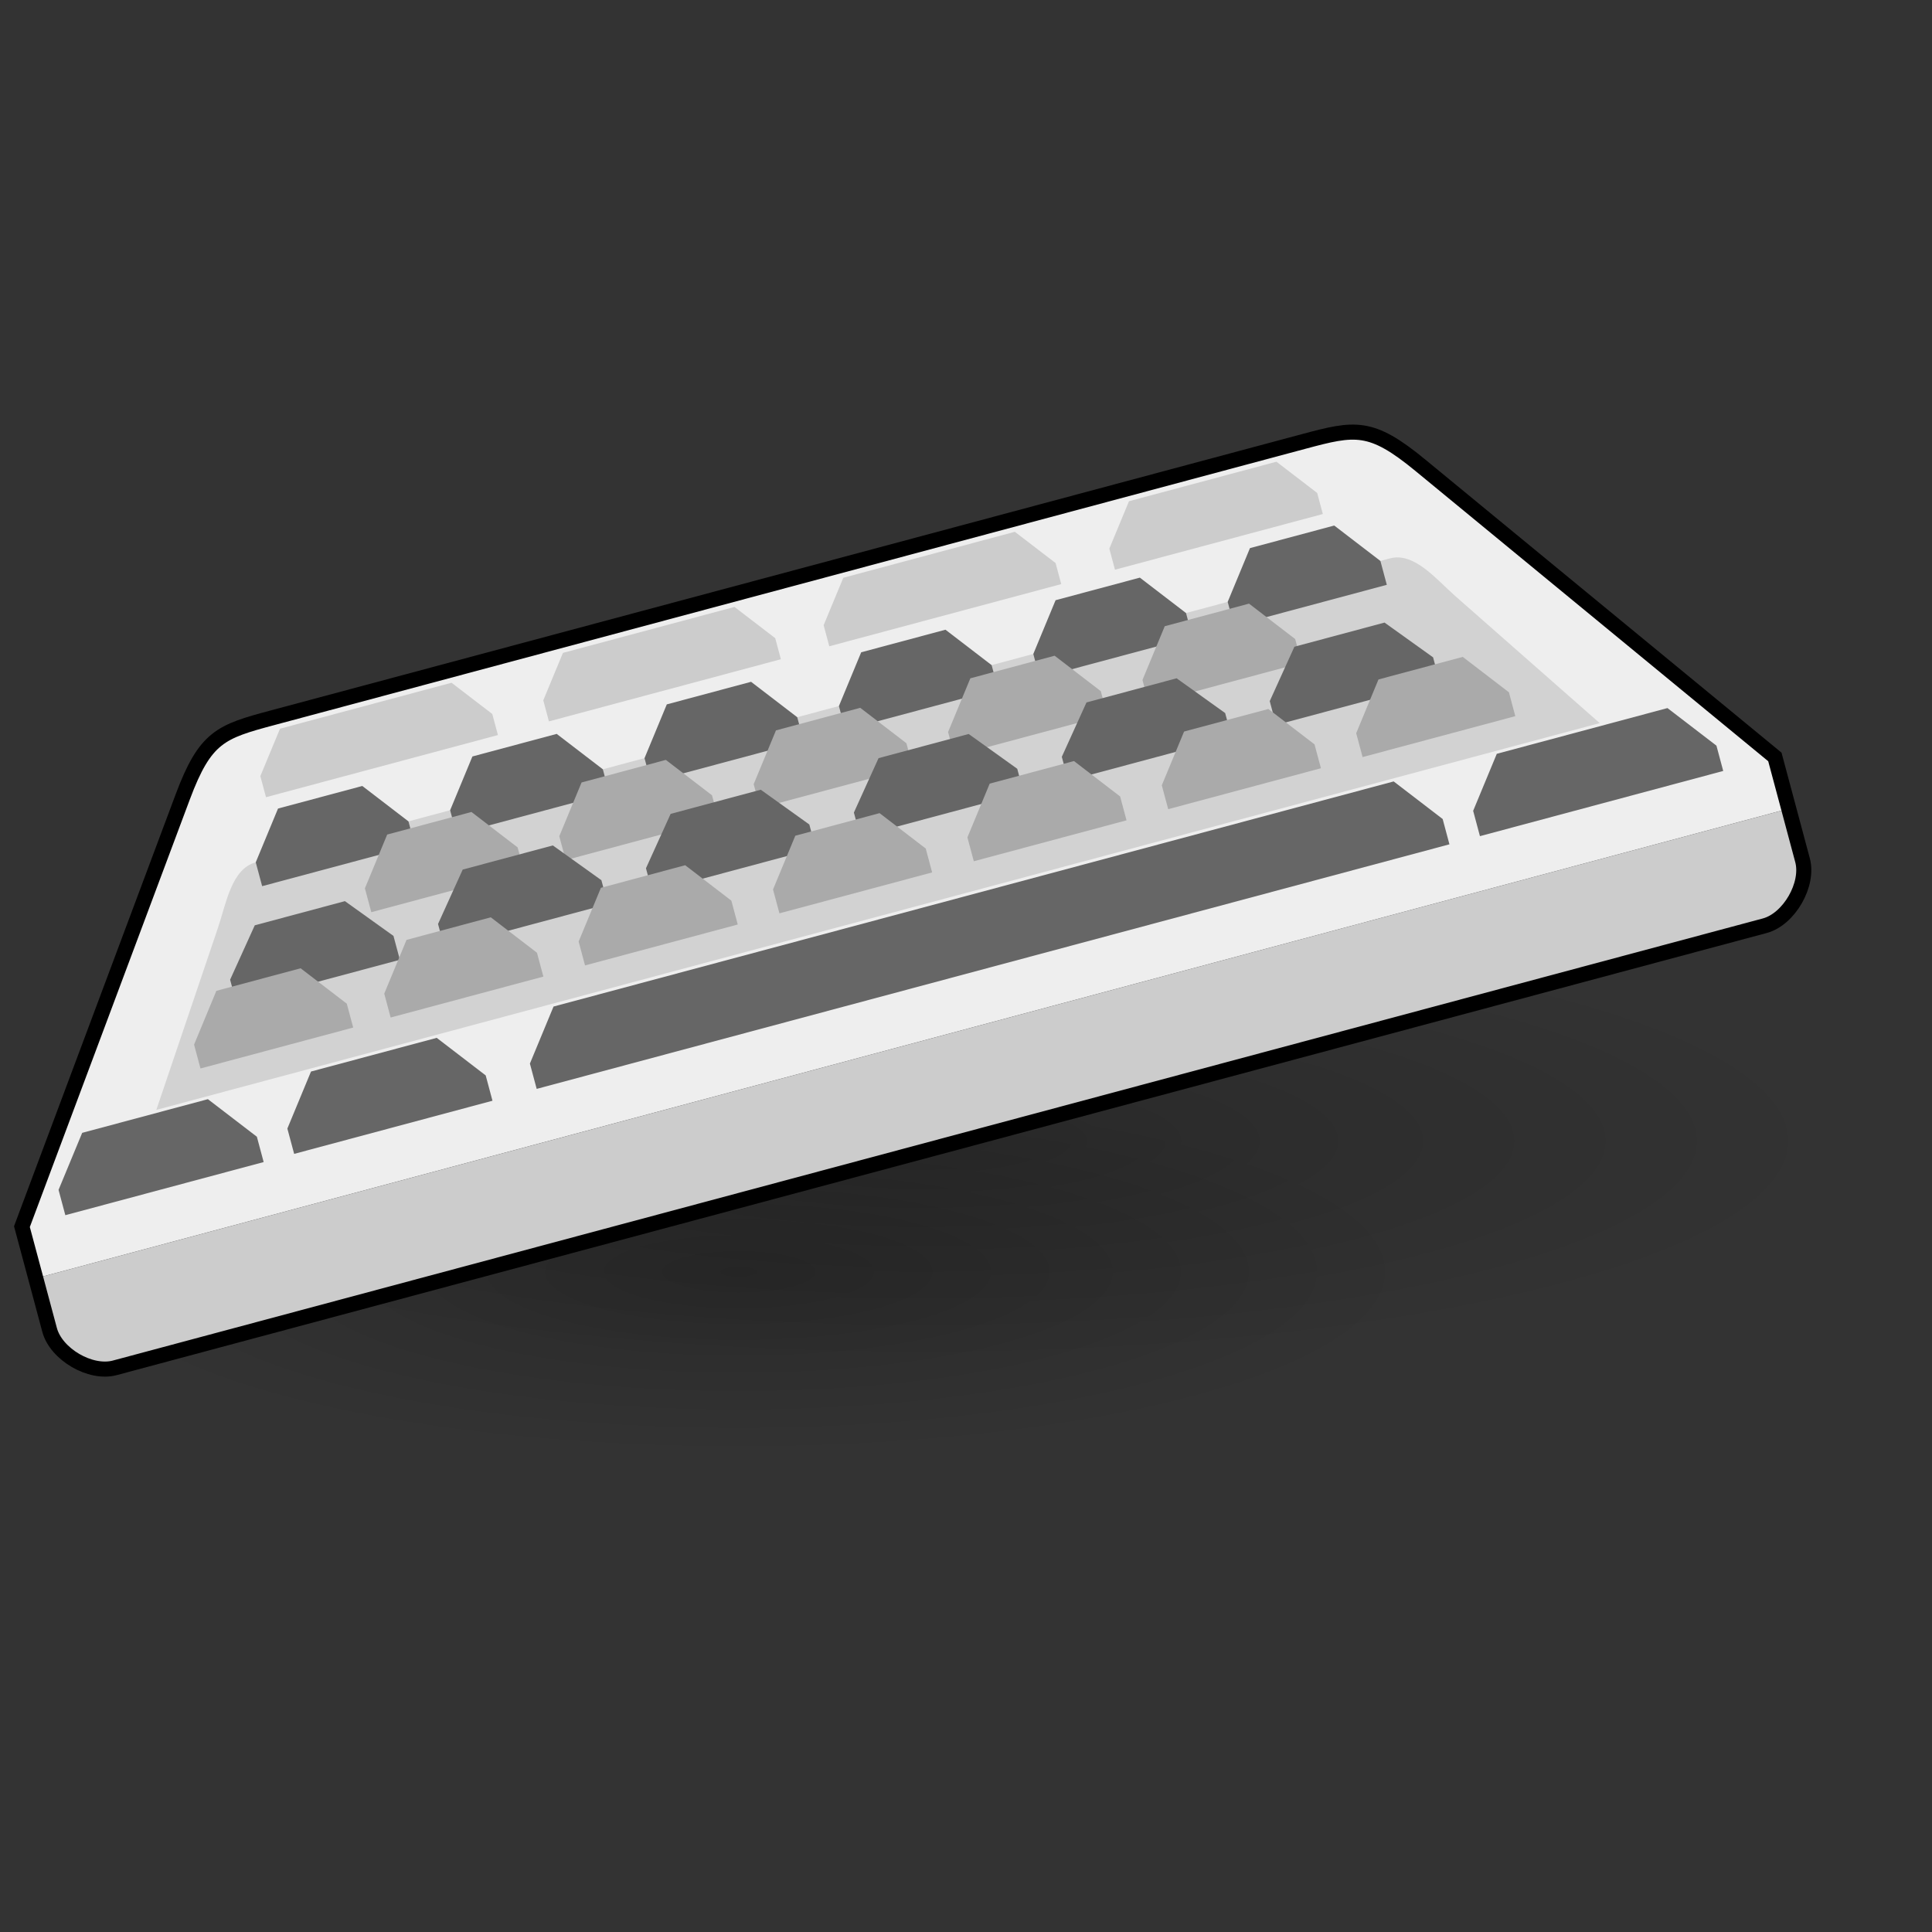 <?xml version="1.0" encoding="UTF-8" standalone="no"?>
<!DOCTYPE svg PUBLIC "-//W3C//DTD SVG 20010904//EN"
"http://www.w3.org/TR/2001/REC-SVG-20010904/DTD/svg10.dtd">
<!-- Created with Inkscape (http://www.inkscape.org/) -->
<svg
   id="svg1"
   sodipodi:version="0.32"
   inkscape:version="0.40cvs"
   width="128pt"
   height="128pt"
   sodipodi:docname="gok.svg"
   sodipodi:docbase="/home/andy/.icons/warty/scalable/apps"
   xmlns="http://www.w3.org/2000/svg"
   xmlns:cc="http://web.resource.org/cc/"
   xmlns:inkscape="http://www.inkscape.org/namespaces/inkscape"
   xmlns:sodipodi="http://sodipodi.sourceforge.net/DTD/sodipodi-0.dtd"
   xmlns:rdf="http://www.w3.org/1999/02/22-rdf-syntax-ns#"
   xmlns:dc="http://purl.org/dc/elements/1.1/"
   xmlns:xlink="http://www.w3.org/1999/xlink">
  <rect width="100%" height="100%" fill="#333333" stroke="none"/>
  <defs
     id="defs3">
    <radialGradient
       inkscape:collect="always"
       xlink:href="#MaterialSoftShadow"
       id="radialGradient2044"
       cx="-289.091"
       cy="598.367"
       fx="-289.091"
       fy="598.367"
       r="125.205"
       gradientUnits="userSpaceOnUse" />
    <linearGradient
       id="linearGradient1693">
      <stop
         style="stop-color:#ffffff;stop-opacity:1;"
         offset="0"
         id="stop1694" />
      <stop
         style="stop-color:#ffffff;stop-opacity:0;"
         offset="1"
         id="stop1695" />
    </linearGradient>
    <linearGradient
       id="MaterialSoftShadow">
      <stop
         style="stop-color:#000000;stop-opacity:0.212;"
         offset="0"
         id="stop2619" />
      <stop
         style="stop-color:#000000;stop-opacity:0.098;"
         offset="0.5"
         id="stop2621" />
      <stop
         style="stop-color:#000000;stop-opacity:0;"
         offset="1"
         id="stop2620" />
    </linearGradient>
    <radialGradient
       inkscape:collect="always"
       xlink:href="#MaterialSoftShadow"
       id="radialGradient7866"
       cx="-289.091"
       cy="598.367"
       fx="-289.091"
       fy="598.367"
       r="125.205"
       gradientUnits="userSpaceOnUse" />
  </defs>
  <sodipodi:namedview
     id="base"
     pagecolor="#ffffff"
     bordercolor="#666666"
     borderopacity="1.0"
     inkscape:pageopacity="0.0"
     inkscape:pageshadow="2"
     inkscape:zoom="1.4016105"
     inkscape:cx="190.64748"
     inkscape:cy="20.565985"
     inkscape:window-width="640"
     inkscape:window-height="524"
     inkscape:window-x="261"
     inkscape:window-y="47"
     showgrid="true"
     inkscape:grid-points="false"
     gridtolerance="5mm"
     gridspacingx="3mm"
     gridspacingy="3mm"
     inkscape:current-layer="svg1" />
  <g
     id="g1136"
     transform="matrix(1.25,0,0,1.222,-7.259,-55.932)">
    <path
       sodipodi:type="arc"
       style="fill:url(#radialGradient2044);fill-opacity:1;fill-rule:evenodd;stroke:none;stroke-width:1pt;stroke-linecap:butt;stroke-linejoin:miter;stroke-opacity:1;"
       id="path1137"
       sodipodi:cx="-289.09140"
       sodipodi:cy="598.36652"
       sodipodi:rx="125.20509"
       sodipodi:ry="125.20509"
       d="M -163.886 598.367 A 125.205 125.205 0 1 0 -414.296,598.367 A 125.205 125.205 0 1 0 -163.886 598.367 z"
       transform="matrix(-0.384,0,0,0.106,-52.996,74.281)" />
    <path
       sodipodi:type="arc"
       style="fill:url(#radialGradient7866);fill-opacity:1;fill-rule:evenodd;stroke:none;stroke-width:1pt;stroke-linecap:butt;stroke-linejoin:miter;stroke-opacity:1;"
       id="path1138"
       sodipodi:cx="-289.09140"
       sodipodi:cy="598.36652"
       sodipodi:rx="125.20509"
       sodipodi:ry="125.20509"
       d="M -163.886 598.367 A 125.205 125.205 0 1 0 -414.296,598.367 A 125.205 125.205 0 1 0 -163.886 598.367 z"
       transform="matrix(-0.515,0,0,0.128,-77.959,51.661)" />
  </g>
  <g
     id="g1969"
     transform="matrix(0.794,0,0,0.72,-4.312,19.941)">
    <path
       sodipodi:type="arc"
       style="fill:url(#radialGradient2044);fill-opacity:1;fill-rule:evenodd;stroke:none;stroke-width:1pt;stroke-linecap:butt;stroke-linejoin:miter;stroke-opacity:1;"
       id="path1968"
       sodipodi:cx="-289.09140"
       sodipodi:cy="598.36652"
       sodipodi:rx="125.20509"
       sodipodi:ry="125.20509"
       d="M -163.886 598.367 A 125.205 125.205 0 1 0 -414.296,598.367 A 125.205 125.205 0 1 0 -163.886 598.367 z"
       transform="matrix(-0.384,0,0,0.106,-52.996,74.281)" />
    <path
       sodipodi:type="arc"
       style="fill:url(#radialGradient7866);fill-opacity:1;fill-rule:evenodd;stroke:none;stroke-width:1pt;stroke-linecap:butt;stroke-linejoin:miter;stroke-opacity:1;"
       id="path5460"
       sodipodi:cx="-289.09140"
       sodipodi:cy="598.36652"
       sodipodi:rx="125.20509"
       sodipodi:ry="125.20509"
       d="M -163.886 598.367 A 125.205 125.205 0 1 0 -414.296,598.367 A 125.205 125.205 0 1 0 -163.886 598.367 z"
       transform="matrix(-0.515,0,0,0.128,-77.959,51.661)" />
  </g>
  <path
     style="fill:#eeeeee;fill-opacity:1;fill-rule:evenodd;stroke:none;stroke-width:1.25;stroke-linecap:butt;stroke-linejoin:miter;stroke-miterlimit:4;stroke-opacity:1;"
     d="M 1.933,108.375 L 16.162,70.393 C 18.15,65.087 19.496,64.619 24.05,63.398 L 115.136,38.992 C 119.69,37.772 121.09,37.504 125.465,41.106 L 156.778,66.884 L 157.999,71.438 L 3.153,112.929 L 1.933,108.375 z "
     id="path1029"
     sodipodi:nodetypes="czzzzcccc" />
  <path
     style="fill:#d2d2d2;fill-opacity:1;fill-rule:evenodd;stroke:none;stroke-width:1pt;stroke-linecap:butt;stroke-linejoin:miter;stroke-opacity:1;"
     d="M 22.592,76.173 C 20.445,76.749 19.97,79.843 19.258,81.948 L 13.81,98.042 L 141.314,63.877 L 128.561,52.66 C 126.892,51.192 124.933,48.751 122.786,49.326 L 22.592,76.173 z "
     id="path1656"
     sodipodi:nodetypes="czcczzz" />
  <path
     style="fill:#666666;fill-opacity:1;fill-rule:evenodd;stroke:none;stroke-width:1.178;stroke-linecap:butt;stroke-linejoin:miter;stroke-miterlimit:4;stroke-opacity:1;"
     d="M 22.592,76.173 L 24.56,71.425 L 32.004,69.43 L 36.082,72.558 L 36.647,74.667 L 23.157,78.281 L 22.592,76.173 z "
     id="path1658"
     sodipodi:nodetypes="ccccccc" />
  <path
     style="fill:#666666;fill-opacity:1;fill-rule:evenodd;stroke:none;stroke-width:1.178;stroke-linecap:butt;stroke-linejoin:miter;stroke-miterlimit:4;stroke-opacity:1;"
     d="M 39.764,71.572 L 41.731,66.824 L 49.176,64.829 L 53.254,67.957 L 53.819,70.065 L 40.328,73.68 L 39.764,71.572 z "
     id="path1660"
     sodipodi:nodetypes="ccccccc" />
  <path
     style="fill:#666666;fill-opacity:1;fill-rule:evenodd;stroke:none;stroke-width:1.178;stroke-linecap:butt;stroke-linejoin:miter;stroke-miterlimit:4;stroke-opacity:1;"
     d="M 56.935,66.971 L 58.903,62.223 L 66.347,60.228 L 70.426,63.356 L 70.991,65.464 L 57.5,69.079 L 56.935,66.971 z "
     id="path1661"
     sodipodi:nodetypes="ccccccc" />
  <path
     style="fill:#666666;fill-opacity:1;fill-rule:evenodd;stroke:none;stroke-width:1.178;stroke-linecap:butt;stroke-linejoin:miter;stroke-miterlimit:4;stroke-opacity:1;"
     d="M 74.107,62.37 L 76.075,57.621 L 83.519,55.627 L 87.598,58.755 L 88.162,60.863 L 74.672,64.478 L 74.107,62.37 z "
     id="path1662"
     sodipodi:nodetypes="ccccccc" />
  <path
     style="fill:#666666;fill-opacity:1;fill-rule:evenodd;stroke:none;stroke-width:1.178;stroke-linecap:butt;stroke-linejoin:miter;stroke-miterlimit:4;stroke-opacity:1;"
     d="M 91.279,57.769 L 93.247,53.02 L 100.691,51.026 L 104.769,54.154 L 105.334,56.262 L 91.844,59.877 L 91.279,57.769 z "
     id="path1663"
     sodipodi:nodetypes="ccccccc" />
  <path
     style="fill:#666666;fill-opacity:1;fill-rule:evenodd;stroke:none;stroke-width:1.178;stroke-linecap:butt;stroke-linejoin:miter;stroke-miterlimit:4;stroke-opacity:1;"
     d="M 108.45,53.168 L 110.418,48.419 L 117.862,46.424 L 121.941,49.553 L 122.506,51.661 L 109.015,55.276 L 108.45,53.168 z "
     id="path1664"
     sodipodi:nodetypes="ccccccc" />
  <path
     style="fill:#aaaaaa;fill-opacity:1;fill-rule:evenodd;stroke:none;stroke-width:1.178;stroke-linecap:butt;stroke-linejoin:miter;stroke-miterlimit:4;stroke-opacity:1;"
     d="M 32.235,78.471 L 34.203,73.722 L 41.647,71.728 L 45.725,74.856 L 46.29,76.964 L 32.8,80.579 L 32.235,78.471 z "
     id="path1665"
     sodipodi:nodetypes="ccccccc" />
  <path
     style="fill:#aaaaaa;fill-opacity:1;fill-rule:evenodd;stroke:none;stroke-width:1.178;stroke-linecap:butt;stroke-linejoin:miter;stroke-miterlimit:4;stroke-opacity:1;"
     d="M 49.406,73.87 L 51.374,69.121 L 58.818,67.126 L 62.897,70.255 L 63.462,72.363 L 49.971,75.978 L 49.406,73.87 z "
     id="path1666"
     sodipodi:nodetypes="ccccccc" />
  <path
     style="fill:#aaaaaa;fill-opacity:1;fill-rule:evenodd;stroke:none;stroke-width:1.178;stroke-linecap:butt;stroke-linejoin:miter;stroke-miterlimit:4;stroke-opacity:1;"
     d="M 66.578,69.268 L 68.546,64.52 L 75.99,62.525 L 80.069,65.654 L 80.634,67.762 L 67.143,71.377 L 66.578,69.268 z "
     id="path1667"
     sodipodi:nodetypes="ccccccc" />
  <path
     style="fill:#aaaaaa;fill-opacity:1;fill-rule:evenodd;stroke:none;stroke-width:1.178;stroke-linecap:butt;stroke-linejoin:miter;stroke-miterlimit:4;stroke-opacity:1;"
     d="M 83.75,64.667 L 85.718,59.919 L 93.162,57.924 L 97.24,61.053 L 97.805,63.161 L 84.315,66.775 L 83.75,64.667 z "
     id="path1668"
     sodipodi:nodetypes="ccccccc" />
  <path
     style="fill:#aaaaaa;fill-opacity:1;fill-rule:evenodd;stroke:none;stroke-width:1.178;stroke-linecap:butt;stroke-linejoin:miter;stroke-miterlimit:4;stroke-opacity:1;"
     d="M 100.922,60.066 L 102.89,55.318 L 110.334,53.323 L 114.412,56.451 L 114.977,58.559 L 101.486,62.174 L 100.922,60.066 z "
     id="path1669"
     sodipodi:nodetypes="ccccccc" />
  <path
     style="fill:#666666;fill-opacity:1;fill-rule:evenodd;stroke:none;stroke-width:1.178;stroke-linecap:butt;stroke-linejoin:miter;stroke-miterlimit:4;stroke-opacity:1;"
     d="M 20.328,86.542 L 22.506,81.738 L 30.469,79.604 L 34.758,82.676 L 35.323,84.784 L 20.893,88.651 L 20.328,86.542 z "
     id="path1671"
     sodipodi:nodetypes="ccccccc" />
  <path
     style="fill:#666666;fill-opacity:1;fill-rule:evenodd;stroke:none;stroke-width:1.178;stroke-linecap:butt;stroke-linejoin:miter;stroke-miterlimit:4;stroke-opacity:1;"
     d="M 38.695,81.621 L 40.874,76.816 L 48.836,74.683 L 53.125,77.754 L 53.69,79.863 L 39.26,83.729 L 38.695,81.621 z "
     id="path1672"
     sodipodi:nodetypes="ccccccc" />
  <path
     style="fill:#666666;fill-opacity:1;fill-rule:evenodd;stroke:none;stroke-width:1.178;stroke-linecap:butt;stroke-linejoin:miter;stroke-miterlimit:4;stroke-opacity:1;"
     d="M 57.063,76.699 L 59.241,71.895 L 67.203,69.761 L 71.493,72.833 L 72.057,74.941 L 57.627,78.808 L 57.063,76.699 z "
     id="path1673"
     sodipodi:nodetypes="ccccccc" />
  <path
     style="fill:#666666;fill-opacity:1;fill-rule:evenodd;stroke:none;stroke-width:1.178;stroke-linecap:butt;stroke-linejoin:miter;stroke-miterlimit:4;stroke-opacity:1;"
     d="M 75.43,71.778 L 77.608,66.973 L 85.571,64.839 L 89.86,67.911 L 90.425,70.02 L 75.995,73.886 L 75.43,71.778 z "
     id="path1674"
     sodipodi:nodetypes="ccccccc" />
  <path
     style="fill:#666666;fill-opacity:1;fill-rule:evenodd;stroke:none;stroke-width:1.178;stroke-linecap:butt;stroke-linejoin:miter;stroke-miterlimit:4;stroke-opacity:1;"
     d="M 93.797,66.856 L 95.976,62.052 L 103.938,59.918 L 108.227,62.99 L 108.792,65.098 L 94.362,68.965 L 93.797,66.856 z "
     id="path1675"
     sodipodi:nodetypes="ccccccc" />
  <path
     style="fill:#666666;fill-opacity:1;fill-rule:evenodd;stroke:none;stroke-width:1.178;stroke-linecap:butt;stroke-linejoin:miter;stroke-miterlimit:4;stroke-opacity:1;"
     d="M 112.165,61.935 L 114.343,57.13 L 122.305,54.996 L 126.595,58.068 L 127.159,60.177 L 112.729,64.043 L 112.165,61.935 z "
     id="path1676"
     sodipodi:nodetypes="ccccccc" />
  <path
     style="fill:#aaaaaa;fill-opacity:1;fill-rule:evenodd;stroke:none;stroke-width:1.178;stroke-linecap:butt;stroke-linejoin:miter;stroke-miterlimit:4;stroke-opacity:1;"
     d="M 33.943,87.775 L 35.911,83.027 L 43.355,81.032 L 47.434,84.161 L 47.999,86.269 L 34.508,89.884 L 33.943,87.775 z "
     id="path1677"
     sodipodi:nodetypes="ccccccc" />
  <path
     style="fill:#aaaaaa;fill-opacity:1;fill-rule:evenodd;stroke:none;stroke-width:1.178;stroke-linecap:butt;stroke-linejoin:miter;stroke-miterlimit:4;stroke-opacity:1;"
     d="M 51.115,83.174 L 53.083,78.426 L 60.527,76.431 L 64.606,79.56 L 65.171,81.668 L 51.68,85.282 L 51.115,83.174 z "
     id="path1678"
     sodipodi:nodetypes="ccccccc" />
  <path
     style="fill:#aaaaaa;fill-opacity:1;fill-rule:evenodd;stroke:none;stroke-width:1.178;stroke-linecap:butt;stroke-linejoin:miter;stroke-miterlimit:4;stroke-opacity:1;"
     d="M 68.287,78.573 L 70.255,73.825 L 77.699,71.83 L 81.777,74.958 L 82.342,77.067 L 68.852,80.681 L 68.287,78.573 z "
     id="path1679"
     sodipodi:nodetypes="ccccccc" />
  <path
     style="fill:#aaaaaa;fill-opacity:1;fill-rule:evenodd;stroke:none;stroke-width:1.178;stroke-linecap:butt;stroke-linejoin:miter;stroke-miterlimit:4;stroke-opacity:1;"
     d="M 85.458,73.972 L 87.426,69.224 L 94.871,67.229 L 98.949,70.357 L 99.514,72.465 L 86.023,76.08 L 85.458,73.972 z "
     id="path1680"
     sodipodi:nodetypes="ccccccc" />
  <path
     style="fill:#aaaaaa;fill-opacity:1;fill-rule:evenodd;stroke:none;stroke-width:1.178;stroke-linecap:butt;stroke-linejoin:miter;stroke-miterlimit:4;stroke-opacity:1;"
     d="M 102.63,69.371 L 104.598,64.622 L 112.042,62.628 L 116.121,65.756 L 116.686,67.864 L 103.195,71.479 L 102.63,69.371 z "
     id="path1681"
     sodipodi:nodetypes="ccccccc" />
  <path
     style="fill:#aaaaaa;fill-opacity:1;fill-rule:evenodd;stroke:none;stroke-width:1.178;stroke-linecap:butt;stroke-linejoin:miter;stroke-miterlimit:4;stroke-opacity:1;"
     d="M 119.802,64.77 L 121.77,60.021 L 129.214,58.027 L 133.293,61.155 L 133.857,63.263 L 120.367,66.878 L 119.802,64.77 z "
     id="path1682"
     sodipodi:nodetypes="ccccccc" />
  <path
     style="fill:#aaaaaa;fill-opacity:1;fill-rule:evenodd;stroke:none;stroke-width:1.178;stroke-linecap:butt;stroke-linejoin:miter;stroke-miterlimit:4;stroke-opacity:1;"
     d="M 17.144,92.277 L 19.112,87.528 L 26.556,85.534 L 30.635,88.662 L 31.2,90.77 L 17.709,94.385 L 17.144,92.277 z "
     id="path1683"
     sodipodi:nodetypes="ccccccc" />
  <path
     style="fill:#cccccc;fill-opacity:1;fill-rule:evenodd;stroke:none;stroke-width:1.25;stroke-linecap:butt;stroke-linejoin:miter;stroke-miterlimit:4;stroke-opacity:1;"
     d="M 3.153,112.929 L 4.373,117.483 C 4.948,119.63 8.001,121.393 10.148,120.817 L 155.885,81.767 C 158.032,81.192 159.794,78.139 159.219,75.993 L 157.999,71.438 L 3.153,112.929 z "
     id="path1030"
     sodipodi:nodetypes="czzzzcc" />
  <path
     style="fill:#666666;fill-opacity:1;fill-rule:evenodd;stroke:none;stroke-width:1.25;stroke-linecap:butt;stroke-linejoin:miter;stroke-miterlimit:4;stroke-opacity:1;"
     d="M 5.172,105.11 L 7.26,100.072 L 18.365,97.097 L 22.691,100.415 L 23.291,102.652 L 5.771,107.346 L 5.172,105.11 z "
     id="path1034"
     sodipodi:nodetypes="ccccccc" />
  <path
     style="fill:#666666;fill-opacity:1;fill-rule:evenodd;stroke:none;stroke-width:1.25;stroke-linecap:butt;stroke-linejoin:miter;stroke-miterlimit:4;stroke-opacity:1;"
     d="M 46.81,93.953 L 48.898,88.915 L 123.113,69.029 L 127.44,72.348 L 128.039,74.585 L 47.409,96.189 L 46.81,93.953 z "
     id="path1032"
     sodipodi:nodetypes="ccccccc" />
  <path
     style="fill:#666666;fill-opacity:1;fill-rule:evenodd;stroke:none;stroke-width:1.25;stroke-linecap:butt;stroke-linejoin:miter;stroke-miterlimit:4;stroke-opacity:1;"
     d="M 130.134,71.626 L 132.222,66.589 L 147.298,62.549 L 151.625,65.868 L 152.224,68.104 L 130.733,73.863 L 130.134,71.626 z "
     id="path1033"
     sodipodi:nodetypes="ccccccc" />
  <path
     style="fill:#666666;fill-opacity:1;fill-rule:evenodd;stroke:none;stroke-width:1.25;stroke-linecap:butt;stroke-linejoin:miter;stroke-miterlimit:4;stroke-opacity:1;"
     d="M 25.385,99.694 L 27.473,94.656 L 38.578,91.68 L 42.905,94.999 L 43.504,97.236 L 25.985,101.93 L 25.385,99.694 z "
     id="path1689"
     sodipodi:nodetypes="ccccccc" />
  <path
     style="fill:#cccccc;fill-opacity:1;fill-rule:evenodd;stroke:none;stroke-width:1.25;stroke-linecap:butt;stroke-linejoin:miter;stroke-miterlimit:4;stroke-opacity:1;"
     d="M 22.998,68.561 L 24.735,64.371 L 39.888,60.311 L 43.487,63.071 L 43.986,64.932 L 23.497,70.422 L 22.998,68.561 z "
     id="path1685"
     sodipodi:nodetypes="ccccccc" />
  <path
     style="fill:#cccccc;fill-opacity:1;fill-rule:evenodd;stroke:none;stroke-width:1.25;stroke-linecap:butt;stroke-linejoin:miter;stroke-miterlimit:4;stroke-opacity:1;"
     d="M 97.995,48.466 L 99.731,44.276 L 112.757,40.786 L 116.356,43.546 L 116.854,45.407 L 98.493,50.326 L 97.995,48.466 z "
     id="path1686"
     sodipodi:nodetypes="ccccccc" />
  <path
     style="fill:none;fill-opacity:1;fill-rule:evenodd;stroke:#000000;stroke-width:1.331;stroke-linecap:butt;stroke-linejoin:miter;stroke-miterlimit:4;stroke-opacity:1;"
     d="M 24.058,63.409 C 19.504,64.629 18.134,65.079 16.146,70.385 L 1.937,108.357 L 3.16,112.92 L 4.382,117.483 C 4.958,119.63 7.989,121.407 10.136,120.832 L 155.891,81.777 C 158.038,81.201 159.806,78.138 159.231,75.991 L 158.009,71.428 L 156.786,66.865 L 125.463,41.094 C 121.088,37.492 119.709,37.779 115.155,39 L 24.058,63.409 z "
     id="path1703" />
  <path
     style="fill:#cccccc;fill-opacity:1;fill-rule:evenodd;stroke:none;stroke-width:1.25;stroke-linecap:butt;stroke-linejoin:miter;stroke-miterlimit:4;stroke-opacity:1;"
     d="M 47.992,61.864 L 49.728,57.674 L 64.882,53.614 L 68.481,56.374 L 68.98,58.235 L 48.49,63.725 L 47.992,61.864 z "
     id="path1708"
     sodipodi:nodetypes="ccccccc" />
  <path
     style="fill:#cccccc;fill-opacity:1;fill-rule:evenodd;stroke:none;stroke-width:1.25;stroke-linecap:butt;stroke-linejoin:miter;stroke-miterlimit:4;stroke-opacity:1;"
     d="M 72.758,55.228 L 74.495,51.038 L 89.648,46.977 L 93.247,49.738 L 93.746,51.598 L 73.257,57.089 L 72.758,55.228 z "
     id="path1709"
     sodipodi:nodetypes="ccccccc" />
</svg>
